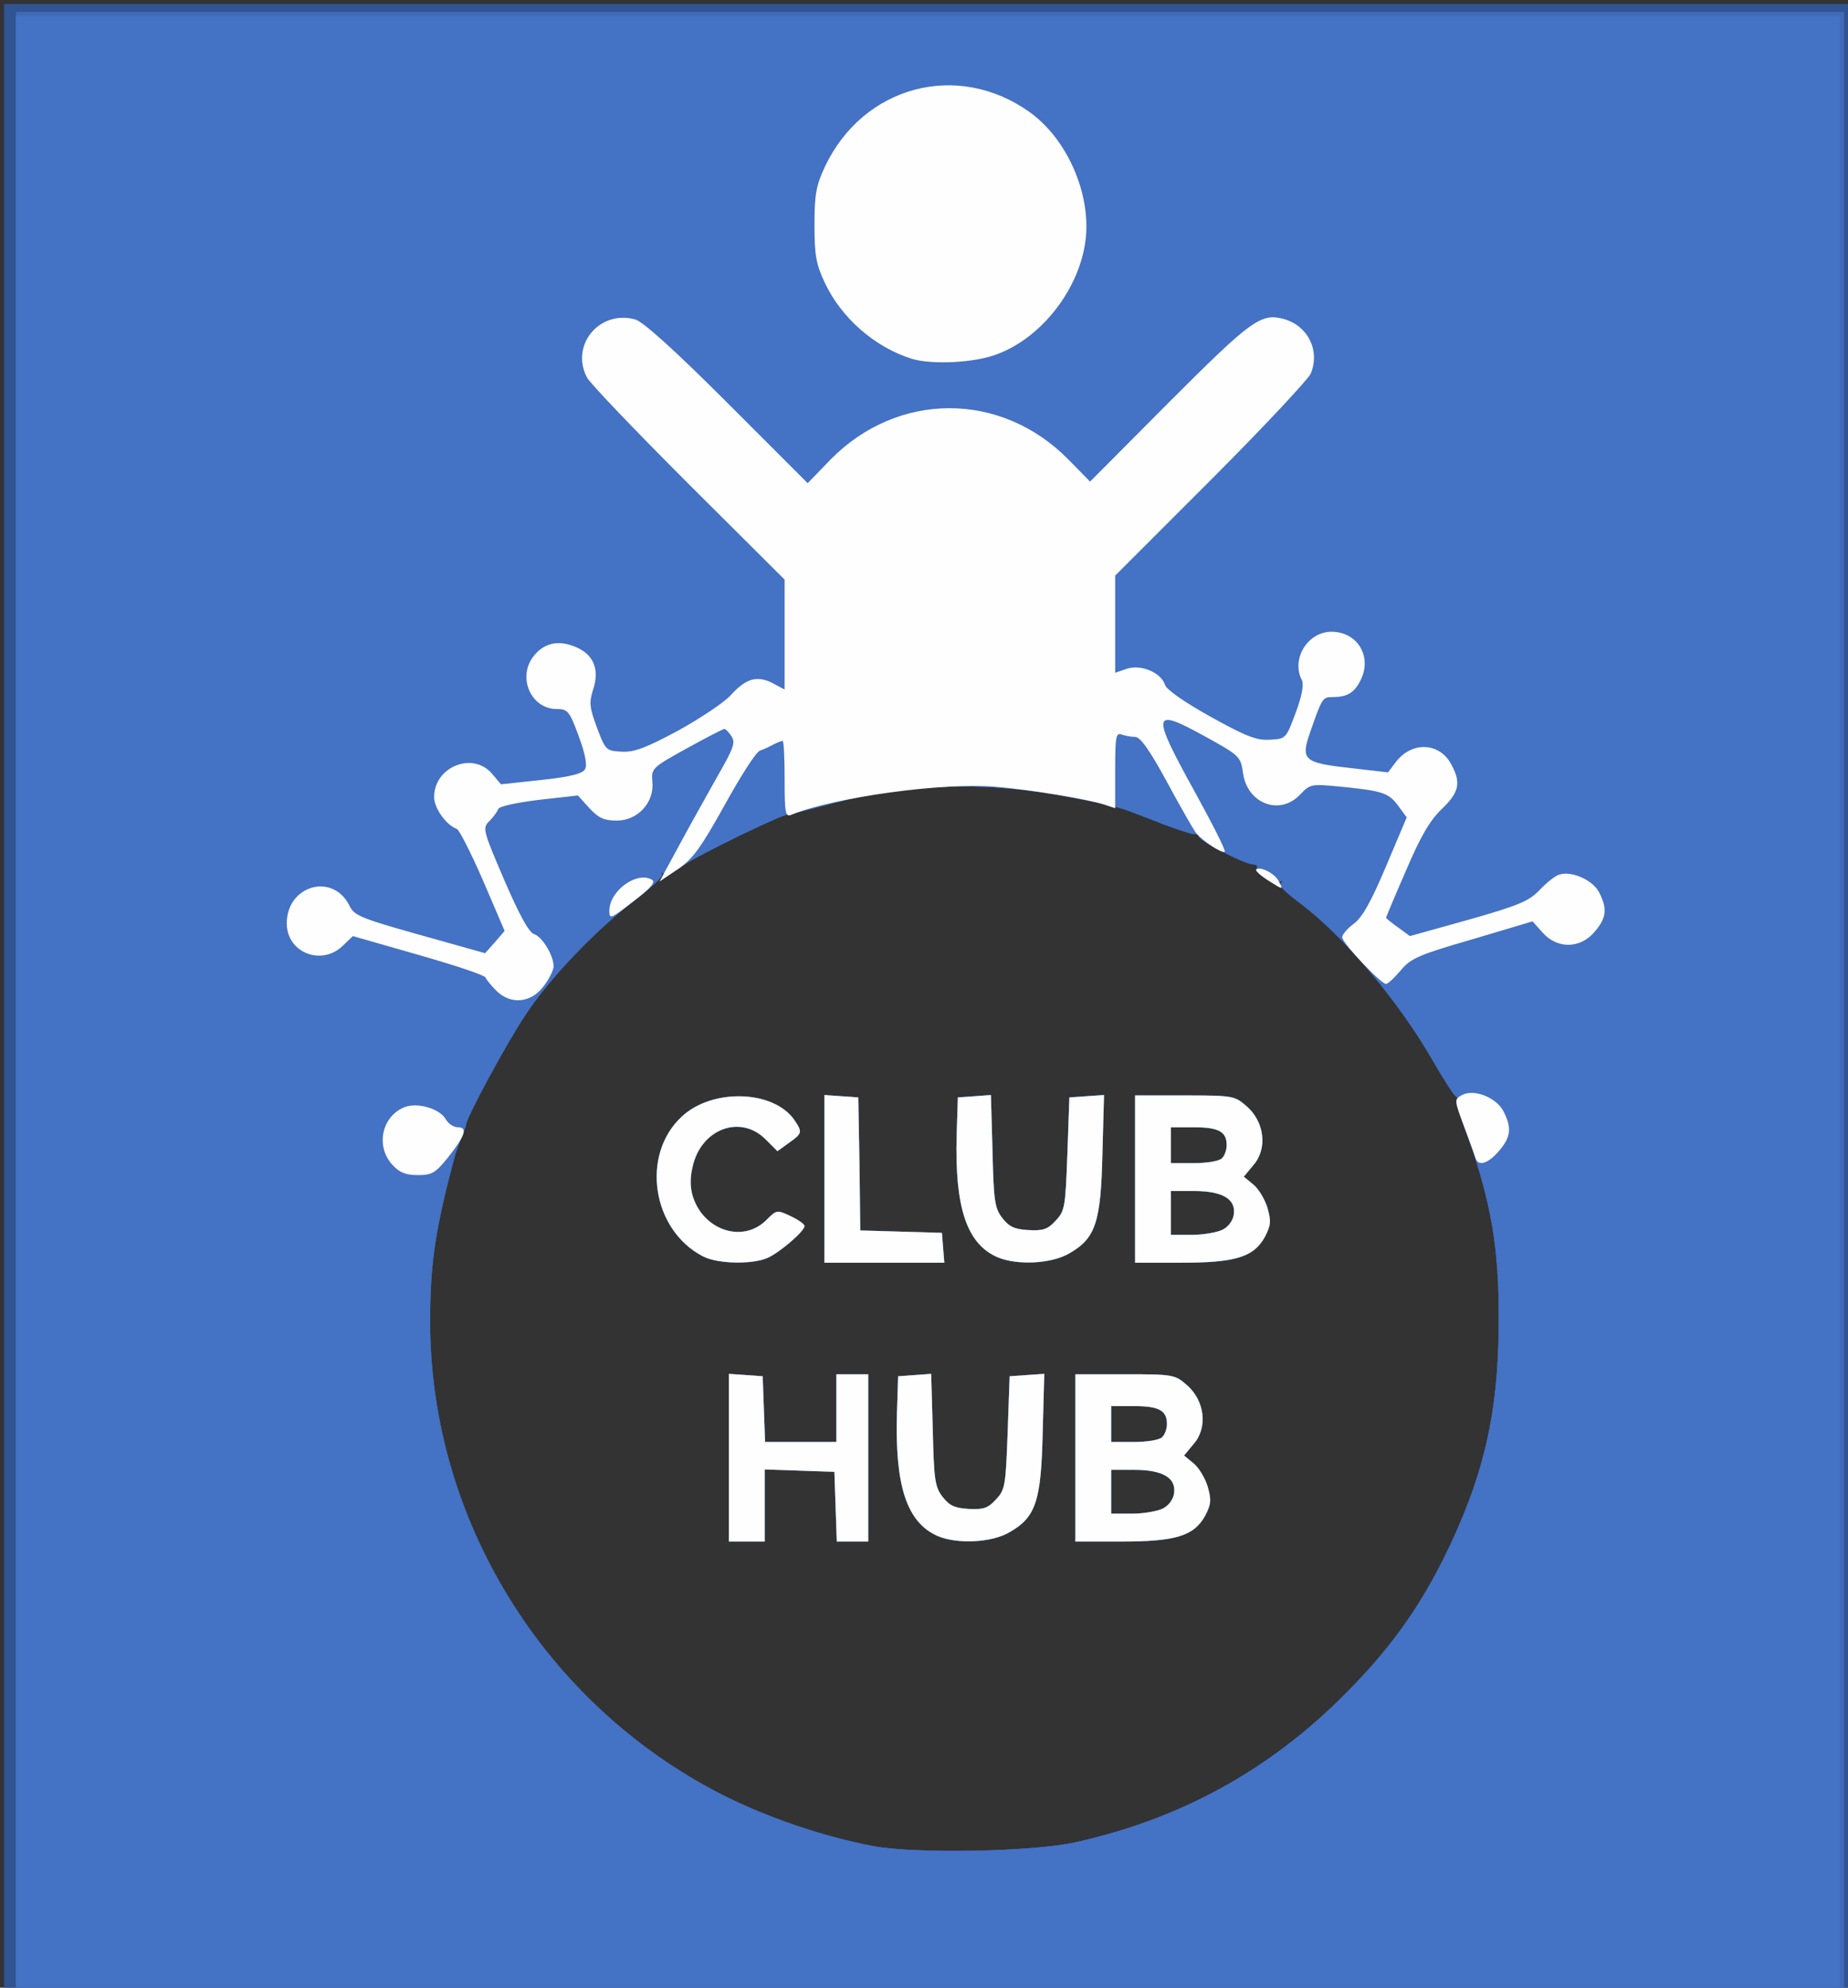 <!DOCTYPE svg PUBLIC "-//W3C//DTD SVG 20010904//EN" "http://www.w3.org/TR/2001/REC-SVG-20010904/DTD/svg10.dtd">
<svg version="1.0" xmlns="http://www.w3.org/2000/svg" width="464px" height="499px" viewBox="0 0 4640 4990" preserveAspectRatio="xMidYMid meet">
<rect x="0" y="0" width="4640" height="4990" fill="#333333" stroke="none"/>
<g id="layer101" fill="#305391" stroke="none">
 <path d="M10 2500 l0 -2490 2315 0 2315 0 0 2490 0 2490 -2315 0 -2315 0 0 -2490z m2690 2125 c263 -58 487 -181 675 -370 112 -112 183 -210 249 -341 101 -204 139 -365 139 -599 1 -182 -19 -296 -77 -460 -19 -52 -31 -95 -28 -95 4 0 2 -4 -3 -8 -6 -4 -32 -45 -59 -92 -84 -146 -221 -309 -331 -392 -45 -34 -55 -45 -47 -53 4 -5 2 -5 -5 -1 -15 8 -65 -22 -57 -35 3 -5 -2 -9 -10 -9 -20 0 -136 -60 -136 -70 0 -4 -6 -7 -12 -6 -7 0 -51 -14 -98 -33 -96 -37 -82 -34 -215 -60 -207 -40 -402 -35 -595 16 -52 14 -102 26 -110 27 -25 4 -224 101 -265 129 -21 14 -43 23 -49 20 -6 -3 -8 -3 -4 2 4 4 -23 30 -59 58 -104 78 -224 203 -285 297 -48 72 -148 258 -148 274 0 2 -5 17 -12 33 -6 15 -12 33 -14 38 -51 189 -64 275 -64 423 0 497 286 959 732 1187 115 58 255 106 383 130 106 19 398 14 505 -10z"/>
 <path d="M1830 3659 l0 -210 43 3 42 3 3 83 3 82 89 0 90 0 0 -85 0 -85 40 0 40 0 0 210 0 210 -40 0 -39 0 -3 -87 -3 -88 -87 -3 -88 -3 0 91 0 90 -45 0 -45 0 0 -211z"/>
 <path d="M2354 3856 c-77 -34 -107 -125 -102 -306 l3 -95 42 -3 41 -3 4 140 c3 123 5 143 24 168 17 22 30 29 65 31 37 2 49 -1 69 -23 24 -25 25 -35 30 -168 l5 -142 43 -3 44 -3 -4 148 c-4 172 -17 212 -84 250 -45 26 -131 30 -180 9z"/>
 <path d="M2700 3660 l0 -210 125 0 c122 0 125 1 156 28 44 39 52 106 16 147 l-24 29 23 19 c13 10 29 36 36 58 10 35 9 45 -6 74 -28 51 -74 65 -211 65 l-115 0 0 -210z m220 127 c15 -8 26 -23 28 -39 5 -38 -29 -58 -100 -58 l-58 0 0 55 0 55 53 0 c28 0 63 -6 77 -13z m-2 -179 c7 -7 12 -21 12 -33 0 -34 -20 -45 -82 -45 l-58 0 0 45 0 45 58 0 c32 0 63 -5 70 -12z"/>
 <path d="M1765 3154 c-128 -66 -157 -255 -53 -351 76 -71 229 -67 282 8 21 31 21 34 -13 58 l-29 21 -30 -30 c-63 -63 -162 -26 -183 69 -7 29 -6 54 1 76 28 85 126 116 184 58 26 -26 27 -26 61 -10 19 9 35 20 35 25 0 13 -63 67 -93 80 -39 17 -126 15 -162 -4z"/>
 <path d="M2070 2959 l0 -210 43 3 42 3 3 167 2 167 103 3 102 3 3 38 3 37 -150 0 -151 0 0 -211z"/>
 <path d="M2504 3156 c-77 -34 -107 -125 -102 -306 l3 -95 42 -3 41 -3 4 140 c3 123 5 143 24 168 17 22 30 29 65 31 37 2 49 -1 69 -23 24 -25 25 -35 30 -168 l5 -142 43 -3 44 -3 -4 148 c-4 172 -17 212 -84 250 -45 26 -131 30 -180 9z"/>
 <path d="M2850 2960 l0 -210 125 0 c122 0 125 1 156 28 44 39 52 106 16 147 l-24 29 23 19 c13 10 29 36 36 58 10 35 9 45 -6 74 -28 51 -74 65 -211 65 l-115 0 0 -210z m220 127 c15 -8 26 -23 28 -39 5 -38 -29 -58 -100 -58 l-58 0 0 55 0 55 53 0 c28 0 63 -6 77 -13z m-2 -179 c7 -7 12 -21 12 -33 0 -34 -20 -45 -82 -45 l-58 0 0 45 0 45 58 0 c32 0 63 -5 70 -12z"/>
 </g>
<g id="layer102" fill="#3f6ab7" stroke="none">
 <path d="M40 2510 l0 -2480 2295 0 2295 0 0 2480 0 2480 -2295 0 -2295 0 0 -2480z m2660 2115 c263 -58 487 -181 675 -370 112 -112 183 -210 249 -341 101 -204 139 -365 139 -599 1 -182 -19 -296 -77 -460 -19 -52 -31 -95 -28 -95 4 0 2 -4 -3 -8 -6 -4 -32 -45 -59 -92 -84 -146 -221 -309 -331 -392 -45 -34 -55 -45 -47 -53 4 -5 2 -5 -5 -1 -15 8 -65 -22 -57 -35 3 -5 -2 -9 -10 -9 -20 0 -136 -60 -136 -70 0 -4 -6 -7 -12 -6 -7 0 -51 -14 -98 -33 -96 -37 -82 -34 -215 -60 -207 -40 -402 -35 -595 16 -52 14 -102 26 -110 27 -25 4 -224 101 -265 129 -21 14 -43 23 -49 20 -6 -3 -8 -3 -4 2 4 4 -23 30 -59 58 -104 78 -224 203 -285 297 -48 72 -148 258 -148 274 0 2 -5 17 -12 33 -6 15 -12 33 -14 38 -51 189 -64 275 -64 423 0 497 286 959 732 1187 115 58 255 106 383 130 106 19 398 14 505 -10z"/>
 <path d="M1830 3659 l0 -210 43 3 42 3 3 83 3 82 89 0 90 0 0 -85 0 -85 40 0 40 0 0 210 0 210 -40 0 -39 0 -3 -87 -3 -88 -87 -3 -88 -3 0 91 0 90 -45 0 -45 0 0 -211z"/>
 <path d="M2354 3856 c-77 -34 -107 -125 -102 -306 l3 -95 42 -3 41 -3 4 140 c3 123 5 143 24 168 17 22 30 29 65 31 37 2 49 -1 69 -23 24 -25 25 -35 30 -168 l5 -142 43 -3 44 -3 -4 148 c-4 172 -17 212 -84 250 -45 26 -131 30 -180 9z"/>
 <path d="M2700 3660 l0 -210 125 0 c122 0 125 1 156 28 44 39 52 106 16 147 l-24 29 23 19 c13 10 29 36 36 58 10 35 9 45 -6 74 -28 51 -74 65 -211 65 l-115 0 0 -210z m220 127 c15 -8 26 -23 28 -39 5 -38 -29 -58 -100 -58 l-58 0 0 55 0 55 53 0 c28 0 63 -6 77 -13z m-2 -179 c7 -7 12 -21 12 -33 0 -34 -20 -45 -82 -45 l-58 0 0 45 0 45 58 0 c32 0 63 -5 70 -12z"/>
 <path d="M1765 3154 c-128 -66 -157 -255 -53 -351 76 -71 229 -67 282 8 21 31 21 34 -13 58 l-29 21 -30 -30 c-63 -63 -162 -26 -183 69 -7 29 -6 54 1 76 28 85 126 116 184 58 26 -26 27 -26 61 -10 19 9 35 20 35 25 0 13 -63 67 -93 80 -39 17 -126 15 -162 -4z"/>
 <path d="M2070 2959 l0 -210 43 3 42 3 3 167 2 167 103 3 102 3 3 38 3 37 -150 0 -151 0 0 -211z"/>
 <path d="M2504 3156 c-77 -34 -107 -125 -102 -306 l3 -95 42 -3 41 -3 4 140 c3 123 5 143 24 168 17 22 30 29 65 31 37 2 49 -1 69 -23 24 -25 25 -35 30 -168 l5 -142 43 -3 44 -3 -4 148 c-4 172 -17 212 -84 250 -45 26 -131 30 -180 9z"/>
 <path d="M2850 2960 l0 -210 125 0 c122 0 125 1 156 28 44 39 52 106 16 147 l-24 29 23 19 c13 10 29 36 36 58 10 35 9 45 -6 74 -28 51 -74 65 -211 65 l-115 0 0 -210z m220 127 c15 -8 26 -23 28 -39 5 -38 -29 -58 -100 -58 l-58 0 0 55 0 55 53 0 c28 0 63 -6 77 -13z m-2 -179 c7 -7 12 -21 12 -33 0 -34 -20 -45 -82 -45 l-58 0 0 45 0 45 58 0 c32 0 63 -5 70 -12z"/>
 </g>
<g id="layer103" fill="#4472c4" stroke="none">
 <path d="M40 2515 l0 -2475 2290 0 2290 0 0 2475 0 2475 -2290 0 -2290 0 0 -2475z m2660 2110 c263 -58 487 -181 675 -370 112 -112 183 -210 249 -341 101 -204 139 -365 139 -599 1 -182 -19 -296 -77 -460 -19 -52 -31 -95 -28 -95 4 0 2 -4 -3 -8 -6 -4 -32 -45 -59 -92 -84 -146 -221 -309 -331 -392 -45 -34 -55 -45 -47 -53 4 -5 2 -5 -5 -1 -15 8 -65 -22 -57 -35 3 -5 -2 -9 -10 -9 -20 0 -136 -60 -136 -70 0 -4 -6 -7 -12 -6 -7 0 -51 -14 -98 -33 -96 -37 -82 -34 -215 -60 -207 -40 -402 -35 -595 16 -52 14 -102 26 -110 27 -25 4 -224 101 -265 129 -21 14 -43 23 -49 20 -6 -3 -8 -3 -4 2 4 4 -23 30 -59 58 -104 78 -224 203 -285 297 -48 72 -148 258 -148 274 0 2 -5 17 -12 33 -6 15 -12 33 -14 38 -51 189 -64 275 -64 423 0 497 286 959 732 1187 115 58 255 106 383 130 106 19 398 14 505 -10z"/>
 <path d="M1830 3659 l0 -210 43 3 42 3 3 83 3 82 89 0 90 0 0 -85 0 -85 40 0 40 0 0 210 0 210 -40 0 -39 0 -3 -87 -3 -88 -87 -3 -88 -3 0 91 0 90 -45 0 -45 0 0 -211z"/>
 <path d="M2354 3856 c-77 -34 -107 -125 -102 -306 l3 -95 42 -3 41 -3 4 140 c3 123 5 143 24 168 17 22 30 29 65 31 37 2 49 -1 69 -23 24 -25 25 -35 30 -168 l5 -142 43 -3 44 -3 -4 148 c-4 172 -17 212 -84 250 -45 26 -131 30 -180 9z"/>
 <path d="M2700 3660 l0 -210 125 0 c122 0 125 1 156 28 44 39 52 106 16 147 l-24 29 23 19 c13 10 29 36 36 58 10 35 9 45 -6 74 -28 51 -74 65 -211 65 l-115 0 0 -210z m220 127 c15 -8 26 -23 28 -39 5 -38 -29 -58 -100 -58 l-58 0 0 55 0 55 53 0 c28 0 63 -6 77 -13z m-2 -179 c7 -7 12 -21 12 -33 0 -34 -20 -45 -82 -45 l-58 0 0 45 0 45 58 0 c32 0 63 -5 70 -12z"/>
 <path d="M1765 3154 c-128 -66 -157 -255 -53 -351 76 -71 229 -67 282 8 21 31 21 34 -13 58 l-29 21 -30 -30 c-63 -63 -162 -26 -183 69 -7 29 -6 54 1 76 28 85 126 116 184 58 26 -26 27 -26 61 -10 19 9 35 20 35 25 0 13 -63 67 -93 80 -39 17 -126 15 -162 -4z"/>
 <path d="M2070 2959 l0 -210 43 3 42 3 3 167 2 167 103 3 102 3 3 38 3 37 -150 0 -151 0 0 -211z"/>
 <path d="M2504 3156 c-77 -34 -107 -125 -102 -306 l3 -95 42 -3 41 -3 4 140 c3 123 5 143 24 168 17 22 30 29 65 31 37 2 49 -1 69 -23 24 -25 25 -35 30 -168 l5 -142 43 -3 44 -3 -4 148 c-4 172 -17 212 -84 250 -45 26 -131 30 -180 9z"/>
 <path d="M2850 2960 l0 -210 125 0 c122 0 125 1 156 28 44 39 52 106 16 147 l-24 29 23 19 c13 10 29 36 36 58 10 35 9 45 -6 74 -28 51 -74 65 -211 65 l-115 0 0 -210z m220 127 c15 -8 26 -23 28 -39 5 -38 -29 -58 -100 -58 l-58 0 0 55 0 55 53 0 c28 0 63 -6 77 -13z m-2 -179 c7 -7 12 -21 12 -33 0 -34 -20 -45 -82 -45 l-58 0 0 45 0 45 58 0 c32 0 63 -5 70 -12z"/>
 </g>
<g id="layer104" fill="#fefeff" stroke="none">
 <path d="M1830 3659 l0 -210 43 3 42 3 3 83 3 82 89 0 90 0 0 -85 0 -85 40 0 40 0 0 210 0 210 -40 0 -39 0 -3 -87 -3 -88 -87 -3 -88 -3 0 91 0 90 -45 0 -45 0 0 -211z"/>
 <path d="M2354 3856 c-77 -34 -107 -125 -102 -306 l3 -95 42 -3 41 -3 4 140 c3 123 5 143 24 168 17 22 30 29 65 31 37 2 49 -1 69 -23 24 -25 25 -35 30 -168 l5 -142 43 -3 44 -3 -4 148 c-4 172 -17 212 -84 250 -45 26 -131 30 -180 9z"/>
 <path d="M2700 3660 l0 -210 125 0 c122 0 125 1 156 28 44 39 52 106 16 147 l-24 29 23 19 c13 10 29 36 36 58 10 35 9 45 -6 74 -28 51 -74 65 -211 65 l-115 0 0 -210z m220 127 c15 -8 26 -23 28 -39 5 -38 -29 -58 -100 -58 l-58 0 0 55 0 55 53 0 c28 0 63 -6 77 -13z m-2 -179 c7 -7 12 -21 12 -33 0 -34 -20 -45 -82 -45 l-58 0 0 45 0 45 58 0 c32 0 63 -5 70 -12z"/>
 <path d="M1765 3154 c-128 -66 -157 -255 -53 -351 76 -71 229 -67 282 8 21 31 21 34 -13 58 l-29 21 -30 -30 c-63 -63 -162 -26 -183 69 -7 29 -6 54 1 76 28 85 126 116 184 58 26 -26 27 -26 61 -10 19 9 35 20 35 25 0 13 -63 67 -93 80 -39 17 -126 15 -162 -4z"/>
 <path d="M2070 2959 l0 -210 43 3 42 3 3 167 2 167 103 3 102 3 3 38 3 37 -150 0 -151 0 0 -211z"/>
 <path d="M2504 3156 c-77 -34 -107 -125 -102 -306 l3 -95 42 -3 41 -3 4 140 c3 123 5 143 24 168 17 22 30 29 65 31 37 2 49 -1 69 -23 24 -25 25 -35 30 -168 l5 -142 43 -3 44 -3 -4 148 c-4 172 -17 212 -84 250 -45 26 -131 30 -180 9z"/>
 <path d="M2850 2960 l0 -210 125 0 c122 0 125 1 156 28 44 39 52 106 16 147 l-24 29 23 19 c13 10 29 36 36 58 10 35 9 45 -6 74 -28 51 -74 65 -211 65 l-115 0 0 -210z m220 127 c15 -8 26 -23 28 -39 5 -38 -29 -58 -100 -58 l-58 0 0 55 0 55 53 0 c28 0 63 -6 77 -13z m-2 -179 c7 -7 12 -21 12 -33 0 -34 -20 -45 -82 -45 l-58 0 0 45 0 45 58 0 c32 0 63 -5 70 -12z"/>
 <path d="M985 2924 c-43 -47 -26 -123 32 -145 33 -12 89 5 103 32 6 10 19 19 30 19 25 0 18 22 -27 78 -30 37 -39 42 -74 42 -30 0 -46 -6 -64 -26z"/>
 <path d="M3705 2908 c-2 -7 -15 -43 -29 -80 -25 -67 -25 -68 -5 -79 30 -16 86 6 104 41 21 41 19 64 -11 99 -27 32 -52 40 -59 19z"/>
 <path d="M1246 2487 c-13 -13 -25 -28 -27 -33 -2 -6 -78 -31 -169 -57 l-164 -47 -26 25 c-54 51 -140 16 -140 -57 0 -94 113 -128 156 -47 15 30 20 32 246 95 l96 27 25 -28 24 -28 -54 -126 c-30 -69 -60 -128 -66 -130 -27 -10 -57 -52 -57 -80 0 -76 97 -115 145 -59 l23 27 102 -11 c74 -8 103 -16 109 -27 6 -10 0 -40 -16 -83 -23 -63 -28 -68 -55 -68 -65 0 -100 -80 -58 -133 26 -33 62 -41 105 -23 46 19 61 57 44 108 -10 32 -9 44 10 95 21 56 23 58 61 60 32 2 61 -9 143 -53 56 -31 116 -71 132 -89 38 -42 66 -50 105 -30 l30 16 0 -138 0 -138 -241 -240 c-132 -132 -247 -252 -255 -267 -43 -81 31 -171 121 -146 19 5 99 77 231 209 l202 202 58 -60 c169 -171 427 -171 596 0 l55 56 199 -200 c206 -206 230 -224 288 -208 60 17 91 79 67 137 -7 15 -120 136 -251 267 l-240 240 0 122 0 122 29 -10 c35 -12 86 9 96 40 3 12 51 45 114 80 90 50 116 60 149 58 41 -2 41 -3 65 -67 16 -43 21 -71 16 -82 -28 -53 14 -122 74 -122 66 0 103 63 73 122 -16 32 -34 42 -71 42 -24 0 -26 3 -55 87 -25 71 -17 78 100 91 l95 11 19 -25 c40 -54 112 -51 141 7 24 45 18 69 -25 110 -30 29 -53 68 -90 155 -28 64 -50 117 -50 118 0 1 13 12 30 24 l30 22 147 -41 c127 -36 152 -47 178 -74 17 -18 39 -36 49 -39 31 -11 85 13 101 44 21 41 19 64 -11 99 -36 43 -94 44 -131 2 l-25 -28 -151 45 c-135 39 -155 48 -180 78 -16 19 -32 34 -37 34 -13 0 -110 -103 -110 -117 0 -7 13 -22 29 -34 21 -15 44 -56 81 -144 l52 -123 -22 -30 c-24 -32 -39 -37 -153 -48 -64 -6 -68 -5 -92 20 -51 55 -133 24 -144 -53 -6 -42 -8 -44 -95 -92 -134 -74 -137 -62 -26 139 44 80 78 147 75 150 -6 6 -56 -27 -72 -47 -7 -9 -40 -67 -73 -128 -44 -81 -67 -113 -80 -113 -10 0 -25 -3 -34 -6 -14 -5 -16 6 -16 89 l0 96 -27 -9 c-42 -14 -188 -38 -275 -45 -130 -11 -401 26 -510 70 -16 7 -18 -1 -18 -89 0 -53 -2 -96 -5 -96 -3 0 -13 4 -23 9 -9 5 -24 12 -33 15 -10 2 -49 64 -89 136 -60 108 -80 136 -118 162 l-46 31 51 -94 c28 -52 72 -130 96 -173 38 -66 44 -82 34 -97 -7 -11 -15 -19 -18 -19 -4 0 -46 22 -95 49 -87 48 -89 50 -86 84 5 52 -37 97 -89 97 -32 0 -46 -6 -69 -31 l-29 -32 -98 11 c-56 7 -99 16 -102 23 -2 6 -12 20 -22 30 -18 18 -17 22 37 148 38 88 62 132 75 136 21 7 49 54 49 81 0 9 -11 32 -26 51 -31 41 -82 46 -118 10z"/>
 <path d="M1530 2286 c0 -49 68 -99 106 -78 11 6 1 19 -46 55 -57 44 -60 46 -60 23z"/>
 <path d="M3182 2209 c-18 -12 -31 -24 -28 -26 9 -9 46 9 56 28 13 24 13 24 -28 -2z"/>
 <path d="M2290 901 c-93 -29 -177 -102 -219 -191 -22 -47 -26 -69 -26 -145 0 -76 4 -99 26 -146 96 -204 334 -267 515 -137 93 67 153 203 140 318 -14 123 -109 247 -222 289 -56 22 -163 27 -214 12z"/>
 </g>

</svg>